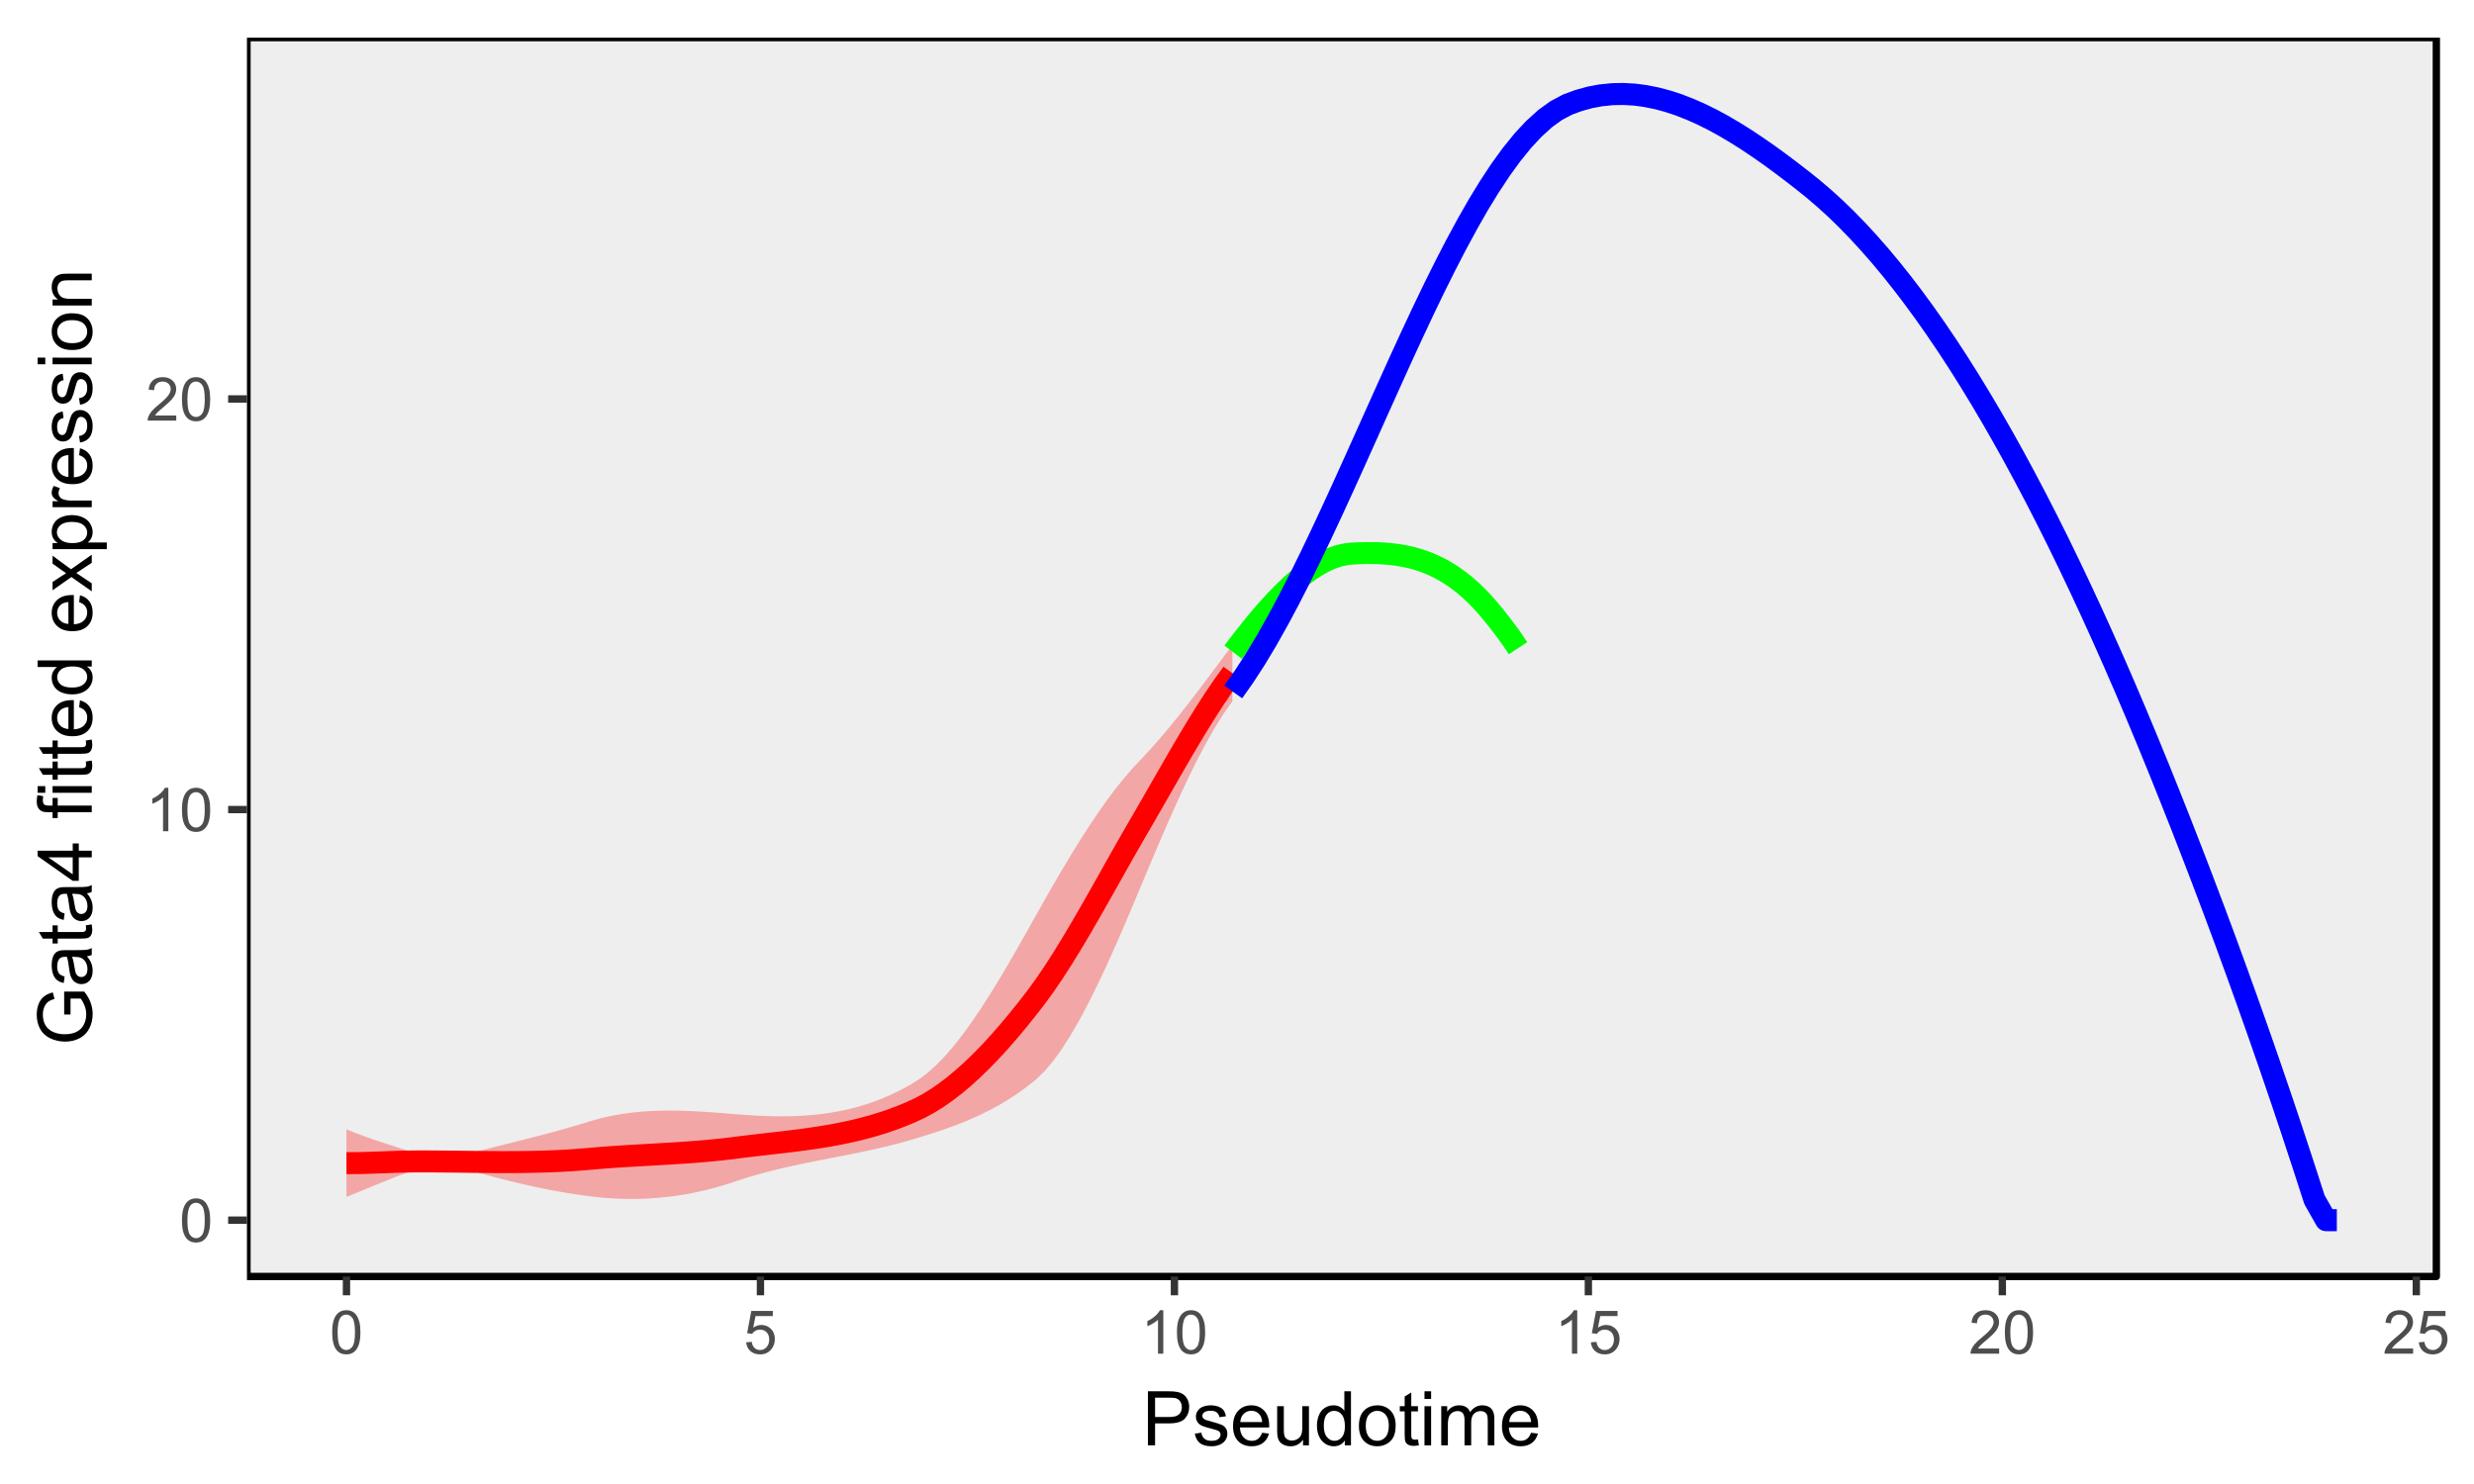 <?xml version="1.0" encoding="UTF-8"?>
<svg xmlns="http://www.w3.org/2000/svg" xmlns:xlink="http://www.w3.org/1999/xlink" width="360pt" height="216pt" viewBox="0 0 360 216" version="1.1">
<defs>
<g>
<symbol overflow="visible" id="glyph0-0">
<path style="stroke:none;" d="M 0.367 -3.105 C 0.363 -3.848 0.438 -4.445 0.594 -4.902 C 0.742 -5.355 0.973 -5.707 1.277 -5.953 C 1.578 -6.199 1.957 -6.32 2.418 -6.324 C 2.754 -6.32 3.051 -6.254 3.309 -6.121 C 3.562 -5.984 3.773 -5.789 3.938 -5.531 C 4.102 -5.273 4.23 -4.961 4.328 -4.594 C 4.422 -4.227 4.469 -3.73 4.473 -3.105 C 4.469 -2.367 4.395 -1.77 4.242 -1.316 C 4.09 -0.859 3.863 -0.508 3.562 -0.262 C 3.258 -0.016 2.875 0.105 2.418 0.109 C 1.809 0.105 1.332 -0.109 0.988 -0.547 C 0.57 -1.066 0.363 -1.922 0.367 -3.105 Z M 1.16 -3.105 C 1.16 -2.07 1.281 -1.379 1.523 -1.039 C 1.766 -0.695 2.062 -0.527 2.418 -0.527 C 2.773 -0.527 3.074 -0.699 3.316 -1.043 C 3.559 -1.387 3.68 -2.074 3.68 -3.105 C 3.68 -4.145 3.559 -4.832 3.316 -5.172 C 3.074 -5.512 2.77 -5.684 2.41 -5.684 C 2.051 -5.684 1.77 -5.531 1.559 -5.234 C 1.293 -4.844 1.16 -4.137 1.16 -3.105 Z M 1.16 -3.105 "/>
</symbol>
<symbol overflow="visible" id="glyph0-1">
<path style="stroke:none;" d="M 3.277 0 L 2.504 0 L 2.504 -4.93 C 2.316 -4.75 2.074 -4.574 1.773 -4.395 C 1.469 -4.215 1.195 -4.082 0.957 -3.996 L 0.957 -4.742 C 1.387 -4.941 1.766 -5.188 2.09 -5.48 C 2.414 -5.77 2.645 -6.051 2.781 -6.324 L 3.277 -6.324 Z M 3.277 0 "/>
</symbol>
<symbol overflow="visible" id="glyph0-2">
<path style="stroke:none;" d="M 4.43 -0.742 L 4.43 0 L 0.266 0 C 0.258 -0.188 0.289 -0.367 0.355 -0.539 C 0.461 -0.82 0.629 -1.098 0.863 -1.375 C 1.094 -1.648 1.434 -1.965 1.879 -2.328 C 2.562 -2.887 3.023 -3.332 3.266 -3.664 C 3.5 -3.988 3.621 -4.301 3.625 -4.594 C 3.621 -4.898 3.512 -5.156 3.297 -5.367 C 3.074 -5.578 2.789 -5.684 2.441 -5.684 C 2.066 -5.684 1.77 -5.57 1.547 -5.348 C 1.32 -5.125 1.207 -4.816 1.207 -4.422 L 0.414 -4.504 C 0.465 -5.094 0.668 -5.543 1.027 -5.855 C 1.379 -6.164 1.855 -6.32 2.457 -6.324 C 3.059 -6.32 3.539 -6.152 3.891 -5.82 C 4.242 -5.484 4.418 -5.07 4.422 -4.578 C 4.418 -4.32 4.367 -4.074 4.266 -3.832 C 4.164 -3.59 3.992 -3.332 3.754 -3.062 C 3.512 -2.793 3.113 -2.426 2.562 -1.957 C 2.094 -1.566 1.797 -1.301 1.664 -1.16 C 1.531 -1.02 1.422 -0.879 1.34 -0.742 Z M 4.43 -0.742 "/>
</symbol>
<symbol overflow="visible" id="glyph0-3">
<path style="stroke:none;" d="M 0.367 -1.648 L 1.176 -1.719 C 1.234 -1.32 1.375 -1.023 1.594 -0.824 C 1.812 -0.625 2.078 -0.527 2.391 -0.527 C 2.762 -0.527 3.074 -0.668 3.336 -0.949 C 3.59 -1.23 3.719 -1.602 3.723 -2.066 C 3.719 -2.504 3.594 -2.852 3.348 -3.109 C 3.098 -3.363 2.773 -3.492 2.375 -3.492 C 2.125 -3.492 1.902 -3.434 1.703 -3.32 C 1.5 -3.207 1.344 -3.062 1.23 -2.883 L 0.504 -2.977 L 1.113 -6.215 L 4.246 -6.215 L 4.246 -5.473 L 1.73 -5.473 L 1.391 -3.781 C 1.766 -4.039 2.164 -4.172 2.582 -4.176 C 3.129 -4.172 3.594 -3.98 3.973 -3.605 C 4.352 -3.223 4.539 -2.734 4.543 -2.137 C 4.539 -1.562 4.375 -1.07 4.043 -0.656 C 3.637 -0.148 3.086 0.105 2.391 0.109 C 1.816 0.105 1.348 -0.051 0.984 -0.371 C 0.621 -0.691 0.414 -1.117 0.367 -1.648 Z M 0.367 -1.648 "/>
</symbol>
<symbol overflow="visible" id="glyph1-0">
<path style="stroke:none;" d="M 0.848 0 L 0.848 -7.875 L 3.82 -7.875 C 4.34 -7.875 4.738 -7.848 5.016 -7.797 C 5.402 -7.73 5.727 -7.609 5.988 -7.43 C 6.25 -7.25 6.461 -6.996 6.621 -6.672 C 6.777 -6.344 6.855 -5.984 6.859 -5.598 C 6.855 -4.926 6.641 -4.359 6.219 -3.898 C 5.789 -3.43 5.02 -3.199 3.91 -3.203 L 1.891 -3.203 L 1.891 0 Z M 1.891 -4.129 L 3.926 -4.129 C 4.598 -4.125 5.074 -4.25 5.359 -4.504 C 5.641 -4.754 5.781 -5.105 5.785 -5.562 C 5.781 -5.891 5.699 -6.176 5.535 -6.41 C 5.367 -6.645 5.148 -6.797 4.875 -6.875 C 4.699 -6.918 4.375 -6.941 3.906 -6.945 L 1.891 -6.945 Z M 1.891 -4.129 "/>
</symbol>
<symbol overflow="visible" id="glyph1-1">
<path style="stroke:none;" d="M 0.34 -1.703 L 1.293 -1.852 C 1.344 -1.469 1.492 -1.172 1.742 -0.969 C 1.984 -0.762 2.328 -0.66 2.773 -0.664 C 3.211 -0.66 3.539 -0.75 3.758 -0.934 C 3.969 -1.113 4.078 -1.328 4.082 -1.574 C 4.078 -1.789 3.984 -1.961 3.797 -2.09 C 3.664 -2.172 3.332 -2.281 2.809 -2.418 C 2.098 -2.594 1.605 -2.75 1.332 -2.883 C 1.055 -3.012 0.848 -3.191 0.711 -3.422 C 0.566 -3.652 0.496 -3.906 0.5 -4.188 C 0.496 -4.441 0.555 -4.676 0.672 -4.895 C 0.785 -5.105 0.945 -5.289 1.148 -5.438 C 1.297 -5.547 1.5 -5.637 1.762 -5.715 C 2.02 -5.789 2.301 -5.828 2.602 -5.832 C 3.047 -5.828 3.438 -5.766 3.777 -5.637 C 4.113 -5.508 4.363 -5.332 4.527 -5.113 C 4.688 -4.891 4.797 -4.598 4.859 -4.234 L 3.914 -4.102 C 3.871 -4.395 3.746 -4.621 3.543 -4.789 C 3.336 -4.953 3.043 -5.039 2.668 -5.039 C 2.223 -5.039 1.906 -4.965 1.719 -4.816 C 1.523 -4.668 1.43 -4.496 1.434 -4.301 C 1.43 -4.176 1.469 -4.062 1.551 -3.965 C 1.629 -3.859 1.754 -3.773 1.922 -3.707 C 2.016 -3.668 2.301 -3.586 2.777 -3.461 C 3.461 -3.273 3.938 -3.121 4.207 -3.008 C 4.477 -2.891 4.688 -2.723 4.844 -2.504 C 4.996 -2.277 5.074 -2.004 5.074 -1.676 C 5.074 -1.352 4.98 -1.047 4.793 -0.766 C 4.605 -0.48 4.332 -0.262 3.98 -0.105 C 3.621 0.051 3.223 0.129 2.777 0.129 C 2.035 0.129 1.469 -0.023 1.082 -0.332 C 0.691 -0.641 0.445 -1.098 0.34 -1.703 Z M 0.34 -1.703 "/>
</symbol>
<symbol overflow="visible" id="glyph1-2">
<path style="stroke:none;" d="M 4.629 -1.836 L 5.629 -1.715 C 5.469 -1.125 5.176 -0.672 4.75 -0.352 C 4.324 -0.031 3.781 0.129 3.121 0.129 C 2.281 0.129 1.617 -0.125 1.133 -0.641 C 0.641 -1.152 0.398 -1.875 0.402 -2.805 C 0.398 -3.762 0.645 -4.504 1.145 -5.035 C 1.637 -5.562 2.277 -5.828 3.066 -5.832 C 3.824 -5.828 4.449 -5.57 4.934 -5.051 C 5.418 -4.531 5.66 -3.801 5.66 -2.863 C 5.66 -2.805 5.656 -2.719 5.656 -2.605 L 1.402 -2.605 C 1.434 -1.977 1.613 -1.496 1.934 -1.164 C 2.25 -0.828 2.645 -0.66 3.125 -0.664 C 3.477 -0.66 3.781 -0.754 4.031 -0.945 C 4.281 -1.129 4.48 -1.426 4.629 -1.836 Z M 1.457 -3.398 L 4.641 -3.398 C 4.598 -3.879 4.473 -4.238 4.273 -4.48 C 3.961 -4.852 3.562 -5.039 3.078 -5.039 C 2.629 -5.039 2.258 -4.891 1.957 -4.594 C 1.652 -4.297 1.484 -3.898 1.457 -3.398 Z M 1.457 -3.398 "/>
</symbol>
<symbol overflow="visible" id="glyph1-3">
<path style="stroke:none;" d="M 4.465 0 L 4.465 -0.836 C 4.02 -0.191 3.414 0.129 2.652 0.129 C 2.312 0.129 2 0.066 1.711 -0.062 C 1.418 -0.191 1.199 -0.355 1.059 -0.551 C 0.914 -0.746 0.816 -0.984 0.762 -1.266 C 0.723 -1.453 0.703 -1.754 0.703 -2.172 L 0.703 -5.703 L 1.672 -5.703 L 1.672 -2.539 C 1.668 -2.031 1.688 -1.691 1.73 -1.52 C 1.785 -1.262 1.914 -1.062 2.113 -0.922 C 2.309 -0.773 2.555 -0.703 2.848 -0.703 C 3.137 -0.703 3.406 -0.777 3.66 -0.926 C 3.914 -1.074 4.094 -1.273 4.199 -1.531 C 4.305 -1.785 4.359 -2.16 4.359 -2.648 L 4.359 -5.703 L 5.328 -5.703 L 5.328 0 Z M 4.465 0 "/>
</symbol>
<symbol overflow="visible" id="glyph1-4">
<path style="stroke:none;" d="M 4.426 0 L 4.426 -0.719 C 4.059 -0.152 3.527 0.129 2.832 0.129 C 2.371 0.129 1.953 0.004 1.574 -0.246 C 1.191 -0.496 0.895 -0.844 0.688 -1.297 C 0.477 -1.742 0.375 -2.262 0.375 -2.848 C 0.375 -3.414 0.469 -3.93 0.66 -4.395 C 0.848 -4.859 1.133 -5.215 1.516 -5.461 C 1.895 -5.707 2.32 -5.828 2.789 -5.832 C 3.133 -5.828 3.438 -5.758 3.707 -5.613 C 3.973 -5.469 4.191 -5.277 4.359 -5.047 L 4.359 -7.875 L 5.324 -7.875 L 5.324 0 Z M 1.371 -2.848 C 1.371 -2.113 1.523 -1.566 1.832 -1.207 C 2.137 -0.844 2.5 -0.66 2.922 -0.664 C 3.34 -0.66 3.699 -0.836 3.996 -1.184 C 4.293 -1.527 4.441 -2.055 4.441 -2.766 C 4.441 -3.547 4.289 -4.117 3.988 -4.484 C 3.688 -4.844 3.316 -5.027 2.879 -5.031 C 2.445 -5.027 2.086 -4.852 1.801 -4.504 C 1.512 -4.152 1.371 -3.602 1.371 -2.848 Z M 1.371 -2.848 "/>
</symbol>
<symbol overflow="visible" id="glyph1-5">
<path style="stroke:none;" d="M 0.367 -2.852 C 0.363 -3.906 0.656 -4.688 1.246 -5.199 C 1.734 -5.617 2.332 -5.828 3.039 -5.832 C 3.82 -5.828 4.461 -5.574 4.961 -5.062 C 5.457 -4.547 5.707 -3.836 5.711 -2.934 C 5.707 -2.195 5.598 -1.617 5.379 -1.199 C 5.156 -0.777 4.832 -0.449 4.414 -0.219 C 3.992 0.016 3.535 0.129 3.039 0.129 C 2.238 0.129 1.594 -0.125 1.105 -0.637 C 0.609 -1.148 0.363 -1.887 0.367 -2.852 Z M 1.359 -2.852 C 1.359 -2.121 1.516 -1.574 1.836 -1.211 C 2.152 -0.844 2.555 -0.66 3.039 -0.664 C 3.516 -0.66 3.914 -0.844 4.234 -1.211 C 4.551 -1.574 4.711 -2.133 4.715 -2.883 C 4.711 -3.586 4.551 -4.117 4.234 -4.484 C 3.91 -4.844 3.512 -5.027 3.039 -5.031 C 2.555 -5.027 2.152 -4.848 1.836 -4.488 C 1.516 -4.129 1.359 -3.582 1.359 -2.852 Z M 1.359 -2.852 "/>
</symbol>
<symbol overflow="visible" id="glyph1-6">
<path style="stroke:none;" d="M 2.836 -0.863 L 2.977 -0.012 C 2.703 0.043 2.457 0.07 2.246 0.074 C 1.891 0.07 1.621 0.02 1.43 -0.09 C 1.234 -0.199 1.098 -0.348 1.02 -0.527 C 0.941 -0.707 0.902 -1.086 0.902 -1.672 L 0.902 -4.953 L 0.195 -4.953 L 0.195 -5.703 L 0.902 -5.703 L 0.902 -7.117 L 1.863 -7.695 L 1.863 -5.703 L 2.836 -5.703 L 2.836 -4.953 L 1.863 -4.953 L 1.863 -1.617 C 1.863 -1.34 1.879 -1.16 1.914 -1.086 C 1.945 -1.004 2 -0.941 2.078 -0.898 C 2.152 -0.848 2.262 -0.824 2.41 -0.828 C 2.516 -0.824 2.66 -0.836 2.836 -0.863 Z M 2.836 -0.863 "/>
</symbol>
<symbol overflow="visible" id="glyph1-7">
<path style="stroke:none;" d="M 0.73 -6.762 L 0.73 -7.875 L 1.695 -7.875 L 1.695 -6.762 Z M 0.73 0 L 0.73 -5.703 L 1.695 -5.703 L 1.695 0 Z M 0.73 0 "/>
</symbol>
<symbol overflow="visible" id="glyph1-8">
<path style="stroke:none;" d="M 0.727 0 L 0.727 -5.703 L 1.59 -5.703 L 1.59 -4.902 C 1.766 -5.18 2.004 -5.406 2.305 -5.578 C 2.598 -5.746 2.938 -5.828 3.32 -5.832 C 3.738 -5.828 4.086 -5.742 4.359 -5.566 C 4.629 -5.391 4.816 -5.145 4.93 -4.836 C 5.379 -5.496 5.969 -5.828 6.691 -5.832 C 7.254 -5.828 7.688 -5.672 7.996 -5.363 C 8.297 -5.047 8.449 -4.566 8.453 -3.914 L 8.453 0 L 7.492 0 L 7.492 -3.594 C 7.488 -3.977 7.457 -4.254 7.398 -4.426 C 7.332 -4.594 7.219 -4.734 7.059 -4.84 C 6.891 -4.941 6.695 -4.992 6.477 -4.996 C 6.07 -4.992 5.738 -4.859 5.477 -4.594 C 5.211 -4.328 5.078 -3.898 5.082 -3.312 L 5.082 0 L 4.113 0 L 4.113 -3.707 C 4.113 -4.133 4.031 -4.453 3.875 -4.672 C 3.715 -4.883 3.461 -4.992 3.105 -4.996 C 2.832 -4.992 2.578 -4.922 2.348 -4.781 C 2.117 -4.637 1.949 -4.426 1.848 -4.152 C 1.738 -3.875 1.688 -3.477 1.691 -2.961 L 1.691 0 Z M 0.727 0 "/>
</symbol>
<symbol overflow="visible" id="glyph2-0">
<path style="stroke:none;" d="M -3.09 -4.531 L -4.012 -4.531 L -4.016 -7.867 L -1.094 -7.867 C -0.684 -7.355 -0.379 -6.828 -0.176 -6.285 C 0.027 -5.738 0.129 -5.18 0.133 -4.609 C 0.129 -3.832 -0.035 -3.129 -0.363 -2.5 C -0.691 -1.863 -1.168 -1.387 -1.797 -1.066 C -2.422 -0.746 -3.121 -0.586 -3.898 -0.586 C -4.66 -0.586 -5.375 -0.746 -6.043 -1.066 C -6.707 -1.387 -7.203 -1.848 -7.523 -2.449 C -7.844 -3.051 -8.004 -3.742 -8.008 -4.527 C -8.004 -5.094 -7.91 -5.609 -7.73 -6.07 C -7.543 -6.531 -7.285 -6.891 -6.957 -7.152 C -6.625 -7.414 -6.199 -7.613 -5.672 -7.75 L -5.414 -6.812 C -5.812 -6.691 -6.125 -6.543 -6.359 -6.367 C -6.586 -6.191 -6.77 -5.941 -6.91 -5.617 C -7.043 -5.289 -7.113 -4.926 -7.117 -4.531 C -7.113 -4.055 -7.039 -3.645 -6.898 -3.297 C -6.75 -2.949 -6.559 -2.668 -6.324 -2.457 C -6.086 -2.238 -5.828 -2.074 -5.547 -1.961 C -5.059 -1.758 -4.531 -1.656 -3.965 -1.66 C -3.258 -1.656 -2.668 -1.777 -2.199 -2.02 C -1.723 -2.258 -1.375 -2.609 -1.148 -3.074 C -0.918 -3.535 -0.801 -4.027 -0.805 -4.551 C -0.801 -5 -0.891 -5.441 -1.066 -5.871 C -1.238 -6.301 -1.422 -6.625 -1.621 -6.848 L -3.09 -6.848 Z M -3.09 -4.531 "/>
</symbol>
<symbol overflow="visible" id="glyph2-1">
<path style="stroke:none;" d="M -0.703 -4.445 C -0.398 -4.086 -0.184 -3.742 -0.059 -3.414 C 0.066 -3.082 0.129 -2.727 0.129 -2.348 C 0.129 -1.719 -0.023 -1.238 -0.328 -0.902 C -0.633 -0.566 -1.023 -0.398 -1.504 -0.398 C -1.781 -0.398 -2.035 -0.461 -2.27 -0.586 C -2.496 -0.711 -2.684 -0.875 -2.824 -1.086 C -2.965 -1.289 -3.07 -1.523 -3.141 -1.785 C -3.191 -1.969 -3.238 -2.254 -3.289 -2.641 C -3.375 -3.418 -3.488 -3.992 -3.621 -4.367 C -3.754 -4.367 -3.836 -4.371 -3.871 -4.371 C -4.266 -4.371 -4.543 -4.277 -4.703 -4.098 C -4.918 -3.848 -5.027 -3.48 -5.031 -2.996 C -5.027 -2.539 -4.949 -2.203 -4.793 -1.988 C -4.633 -1.77 -4.352 -1.609 -3.949 -1.508 L -4.078 -0.562 C -4.48 -0.648 -4.805 -0.789 -5.055 -0.988 C -5.301 -1.184 -5.492 -1.469 -5.629 -1.844 C -5.762 -2.215 -5.828 -2.645 -5.832 -3.137 C -5.828 -3.621 -5.773 -4.02 -5.66 -4.324 C -5.543 -4.629 -5.398 -4.852 -5.227 -4.996 C -5.055 -5.137 -4.836 -5.238 -4.57 -5.297 C -4.406 -5.328 -4.109 -5.344 -3.68 -5.344 L -2.391 -5.344 C -1.492 -5.344 -0.922 -5.363 -0.684 -5.406 C -0.445 -5.445 -0.219 -5.527 0 -5.648 L 0 -4.641 C -0.199 -4.539 -0.434 -4.473 -0.703 -4.445 Z M -2.863 -4.367 C -2.719 -4.012 -2.598 -3.488 -2.496 -2.789 C -2.438 -2.391 -2.371 -2.109 -2.301 -1.945 C -2.227 -1.781 -2.121 -1.652 -1.988 -1.562 C -1.848 -1.473 -1.695 -1.43 -1.531 -1.43 C -1.27 -1.43 -1.055 -1.527 -0.887 -1.723 C -0.711 -1.918 -0.625 -2.203 -0.629 -2.578 C -0.625 -2.949 -0.707 -3.277 -0.871 -3.57 C -1.031 -3.859 -1.254 -4.074 -1.543 -4.211 C -1.754 -4.312 -2.078 -4.363 -2.508 -4.367 Z M -2.863 -4.367 "/>
</symbol>
<symbol overflow="visible" id="glyph2-2">
<path style="stroke:none;" d="M -0.863 -2.836 L -0.012 -2.977 C 0.043 -2.703 0.07 -2.457 0.074 -2.246 C 0.07 -1.891 0.02 -1.621 -0.09 -1.43 C -0.199 -1.234 -0.348 -1.098 -0.527 -1.02 C -0.707 -0.941 -1.086 -0.902 -1.672 -0.902 L -4.953 -0.902 L -4.953 -0.195 L -5.703 -0.195 L -5.703 -0.902 L -7.117 -0.902 L -7.695 -1.863 L -5.703 -1.863 L -5.703 -2.836 L -4.953 -2.836 L -4.953 -1.863 L -1.617 -1.863 C -1.34 -1.863 -1.16 -1.879 -1.082 -1.914 C -1 -1.945 -0.938 -2 -0.895 -2.078 C -0.848 -2.152 -0.824 -2.262 -0.828 -2.41 C -0.824 -2.516 -0.836 -2.66 -0.863 -2.836 Z M -0.863 -2.836 "/>
</symbol>
<symbol overflow="visible" id="glyph2-3">
<path style="stroke:none;" d="M 0 -3.555 L -1.887 -3.555 L -1.887 -0.141 L -2.773 -0.141 L -7.875 -3.734 L -7.875 -4.523 L -2.77 -4.523 L -2.77 -5.586 L -1.887 -5.586 L -1.887 -4.523 L 0 -4.523 Z M -2.773 -3.555 L -6.32 -3.555 L -2.773 -1.09 Z M -2.773 -3.555 "/>
</symbol>
<symbol overflow="visible" id="glyph2-4">
<path style="stroke:none;" d=""/>
</symbol>
<symbol overflow="visible" id="glyph2-5">
<path style="stroke:none;" d="M 0 -0.957 L -4.953 -0.957 L -4.953 -0.102 L -5.703 -0.102 L -5.703 -0.957 L -6.312 -0.957 C -6.691 -0.953 -6.977 -0.988 -7.164 -1.059 C -7.41 -1.148 -7.613 -1.312 -7.773 -1.551 C -7.926 -1.781 -8.004 -2.109 -8.008 -2.535 C -8.004 -2.805 -7.973 -3.105 -7.91 -3.438 L -7.07 -3.293 C -7.102 -3.09 -7.117 -2.898 -7.121 -2.723 C -7.117 -2.426 -7.055 -2.219 -6.934 -2.098 C -6.805 -1.977 -6.57 -1.914 -6.23 -1.918 L -5.703 -1.918 L -5.703 -3.031 L -4.953 -3.031 L -4.953 -1.918 L 0 -1.918 Z M 0 -0.957 "/>
</symbol>
<symbol overflow="visible" id="glyph2-6">
<path style="stroke:none;" d="M -6.762 -0.73 L -7.875 -0.73 L -7.875 -1.699 L -6.762 -1.699 Z M 0 -0.73 L -5.703 -0.73 L -5.703 -1.699 L 0 -1.695 Z M 0 -0.73 "/>
</symbol>
<symbol overflow="visible" id="glyph2-7">
<path style="stroke:none;" d="M -1.836 -4.629 L -1.715 -5.629 C -1.125 -5.469 -0.672 -5.176 -0.352 -4.75 C -0.031 -4.324 0.129 -3.781 0.129 -3.121 C 0.129 -2.281 -0.125 -1.617 -0.641 -1.133 C -1.152 -0.641 -1.875 -0.398 -2.805 -0.402 C -3.762 -0.398 -4.504 -0.645 -5.035 -1.145 C -5.562 -1.637 -5.828 -2.277 -5.832 -3.066 C -5.828 -3.824 -5.57 -4.449 -5.051 -4.934 C -4.531 -5.418 -3.801 -5.66 -2.863 -5.66 C -2.805 -5.66 -2.719 -5.656 -2.605 -5.656 L -2.605 -1.402 C -1.977 -1.434 -1.496 -1.613 -1.164 -1.934 C -0.828 -2.25 -0.66 -2.645 -0.664 -3.125 C -0.66 -3.477 -0.754 -3.781 -0.941 -4.031 C -1.125 -4.281 -1.422 -4.48 -1.836 -4.629 Z M -3.398 -1.457 L -3.398 -4.641 C -3.879 -4.598 -4.238 -4.473 -4.48 -4.273 C -4.852 -3.961 -5.039 -3.562 -5.039 -3.078 C -5.039 -2.629 -4.891 -2.258 -4.594 -1.957 C -4.297 -1.652 -3.898 -1.484 -3.398 -1.457 Z M -3.398 -1.457 "/>
</symbol>
<symbol overflow="visible" id="glyph2-8">
<path style="stroke:none;" d="M 0 -4.426 L -0.719 -4.426 C -0.152 -4.059 0.129 -3.527 0.129 -2.832 C 0.129 -2.371 0.004 -1.953 -0.246 -1.574 C -0.496 -1.191 -0.844 -0.895 -1.297 -0.688 C -1.742 -0.477 -2.262 -0.375 -2.848 -0.375 C -3.414 -0.375 -3.93 -0.469 -4.395 -0.66 C -4.859 -0.848 -5.215 -1.133 -5.461 -1.516 C -5.707 -1.895 -5.828 -2.32 -5.832 -2.789 C -5.828 -3.133 -5.758 -3.438 -5.613 -3.707 C -5.469 -3.973 -5.277 -4.191 -5.047 -4.359 L -7.875 -4.363 L -7.875 -5.324 L 0 -5.324 Z M -2.848 -1.371 C -2.113 -1.371 -1.566 -1.523 -1.207 -1.832 C -0.844 -2.137 -0.66 -2.5 -0.664 -2.922 C -0.66 -3.34 -0.836 -3.699 -1.184 -3.996 C -1.527 -4.293 -2.055 -4.441 -2.766 -4.441 C -3.547 -4.441 -4.117 -4.289 -4.484 -3.988 C -4.844 -3.688 -5.027 -3.316 -5.031 -2.879 C -5.027 -2.445 -4.852 -2.086 -4.504 -1.801 C -4.152 -1.512 -3.602 -1.371 -2.848 -1.371 Z M -2.848 -1.371 "/>
</symbol>
<symbol overflow="visible" id="glyph2-9">
<path style="stroke:none;" d="M 0 -0.082 L -2.965 -2.164 L -5.703 -0.238 L -5.703 -1.445 L -4.367 -2.32 C -4.109 -2.484 -3.898 -2.617 -3.727 -2.719 C -3.961 -2.875 -4.168 -3.02 -4.355 -3.152 L -5.703 -4.113 L -5.703 -5.27 L -3.02 -3.297 L 0 -5.418 L 0 -4.234 L -1.773 -3.062 L -2.25 -2.75 L 0 -1.25 Z M 0 -0.082 "/>
</symbol>
<symbol overflow="visible" id="glyph2-10">
<path style="stroke:none;" d="M 2.188 -0.727 L -5.703 -0.727 L -5.703 -1.605 L -4.961 -1.605 C -5.25 -1.812 -5.469 -2.047 -5.613 -2.309 C -5.758 -2.57 -5.828 -2.887 -5.832 -3.262 C -5.828 -3.746 -5.703 -4.176 -5.457 -4.551 C -5.203 -4.922 -4.852 -5.203 -4.395 -5.391 C -3.938 -5.578 -3.438 -5.672 -2.895 -5.676 C -2.309 -5.672 -1.781 -5.566 -1.316 -5.359 C -0.848 -5.148 -0.488 -4.844 -0.242 -4.449 C 0.008 -4.047 0.129 -3.629 0.129 -3.191 C 0.129 -2.867 0.062 -2.578 -0.074 -2.32 C -0.207 -2.062 -0.379 -1.852 -0.59 -1.691 L 2.188 -1.691 Z M -2.82 -1.602 C -2.082 -1.598 -1.539 -1.746 -1.191 -2.047 C -0.836 -2.34 -0.66 -2.699 -0.664 -3.125 C -0.66 -3.551 -0.844 -3.918 -1.211 -4.227 C -1.574 -4.531 -2.137 -4.688 -2.898 -4.688 C -3.625 -4.688 -4.168 -4.535 -4.531 -4.238 C -4.891 -3.938 -5.074 -3.582 -5.074 -3.168 C -5.074 -2.754 -4.879 -2.391 -4.496 -2.074 C -4.109 -1.758 -3.551 -1.598 -2.82 -1.602 Z M -2.82 -1.602 "/>
</symbol>
<symbol overflow="visible" id="glyph2-11">
<path style="stroke:none;" d="M 0 -0.715 L -5.703 -0.715 L -5.703 -1.586 L -4.84 -1.586 C -5.242 -1.805 -5.508 -2.008 -5.637 -2.199 C -5.766 -2.383 -5.828 -2.59 -5.832 -2.82 C -5.828 -3.141 -5.727 -3.473 -5.523 -3.812 L -4.625 -3.48 C -4.762 -3.242 -4.832 -3.004 -4.836 -2.773 C -4.832 -2.555 -4.77 -2.363 -4.645 -2.199 C -4.516 -2.027 -4.34 -1.91 -4.113 -1.844 C -3.77 -1.73 -3.391 -1.676 -2.984 -1.68 L 0 -1.68 Z M 0 -0.715 "/>
</symbol>
<symbol overflow="visible" id="glyph2-12">
<path style="stroke:none;" d="M -1.703 -0.34 L -1.852 -1.293 C -1.469 -1.344 -1.172 -1.492 -0.969 -1.742 C -0.762 -1.984 -0.66 -2.328 -0.664 -2.773 C -0.66 -3.211 -0.75 -3.539 -0.934 -3.758 C -1.113 -3.969 -1.328 -4.078 -1.574 -4.082 C -1.789 -4.078 -1.961 -3.984 -2.09 -3.797 C -2.172 -3.664 -2.281 -3.332 -2.418 -2.809 C -2.594 -2.098 -2.75 -1.609 -2.883 -1.336 C -3.012 -1.062 -3.191 -0.852 -3.422 -0.711 C -3.652 -0.566 -3.906 -0.496 -4.188 -0.5 C -4.441 -0.496 -4.676 -0.555 -4.895 -0.672 C -5.105 -0.785 -5.289 -0.945 -5.438 -1.148 C -5.547 -1.297 -5.637 -1.5 -5.715 -1.762 C -5.789 -2.02 -5.828 -2.301 -5.832 -2.602 C -5.828 -3.047 -5.766 -3.438 -5.637 -3.777 C -5.508 -4.113 -5.332 -4.363 -5.113 -4.527 C -4.891 -4.688 -4.598 -4.797 -4.234 -4.859 L -4.102 -3.914 C -4.395 -3.871 -4.621 -3.746 -4.789 -3.543 C -4.953 -3.336 -5.039 -3.043 -5.039 -2.668 C -5.039 -2.223 -4.965 -1.906 -4.816 -1.719 C -4.668 -1.523 -4.496 -1.43 -4.301 -1.434 C -4.176 -1.43 -4.062 -1.469 -3.965 -1.551 C -3.859 -1.629 -3.773 -1.754 -3.707 -1.922 C -3.668 -2.016 -3.586 -2.301 -3.461 -2.777 C -3.273 -3.461 -3.121 -3.938 -3.008 -4.207 C -2.891 -4.477 -2.723 -4.688 -2.5 -4.844 C -2.277 -4.996 -2.004 -5.074 -1.676 -5.074 C -1.352 -5.074 -1.047 -4.98 -0.766 -4.793 C -0.48 -4.605 -0.262 -4.332 -0.105 -3.98 C 0.051 -3.621 0.129 -3.223 0.129 -2.777 C 0.129 -2.035 -0.023 -1.469 -0.332 -1.082 C -0.641 -0.691 -1.098 -0.445 -1.703 -0.34 Z M -1.703 -0.34 "/>
</symbol>
<symbol overflow="visible" id="glyph2-13">
<path style="stroke:none;" d="M -2.852 -0.367 C -3.906 -0.363 -4.688 -0.656 -5.199 -1.246 C -5.617 -1.734 -5.828 -2.332 -5.832 -3.039 C -5.828 -3.82 -5.574 -4.461 -5.062 -4.961 C -4.547 -5.457 -3.836 -5.707 -2.934 -5.711 C -2.195 -5.707 -1.617 -5.598 -1.199 -5.379 C -0.777 -5.156 -0.449 -4.832 -0.219 -4.414 C 0.016 -3.992 0.129 -3.535 0.129 -3.039 C 0.129 -2.238 -0.125 -1.594 -0.637 -1.105 C -1.148 -0.609 -1.887 -0.363 -2.852 -0.367 Z M -2.852 -1.359 C -2.121 -1.359 -1.574 -1.516 -1.211 -1.836 C -0.844 -2.152 -0.66 -2.555 -0.664 -3.039 C -0.66 -3.516 -0.844 -3.914 -1.211 -4.234 C -1.574 -4.551 -2.133 -4.711 -2.883 -4.715 C -3.586 -4.711 -4.117 -4.551 -4.484 -4.234 C -4.844 -3.91 -5.027 -3.512 -5.031 -3.039 C -5.027 -2.555 -4.848 -2.152 -4.488 -1.836 C -4.129 -1.516 -3.582 -1.359 -2.852 -1.359 Z M -2.852 -1.359 "/>
</symbol>
<symbol overflow="visible" id="glyph2-14">
<path style="stroke:none;" d="M 0 -0.727 L -5.703 -0.727 L -5.703 -1.594 L -4.895 -1.594 C -5.516 -2.012 -5.828 -2.617 -5.832 -3.41 C -5.828 -3.754 -5.766 -4.066 -5.645 -4.355 C -5.52 -4.641 -5.359 -4.859 -5.16 -5.004 C -4.957 -5.145 -4.719 -5.242 -4.445 -5.305 C -4.266 -5.336 -3.953 -5.355 -3.508 -5.359 L 0 -5.359 L 0 -4.395 L -3.469 -4.395 C -3.863 -4.395 -4.156 -4.355 -4.352 -4.281 C -4.543 -4.203 -4.699 -4.07 -4.82 -3.879 C -4.934 -3.688 -4.992 -3.461 -4.996 -3.207 C -4.992 -2.793 -4.859 -2.438 -4.602 -2.141 C -4.336 -1.836 -3.844 -1.688 -3.117 -1.691 L 0 -1.691 Z M 0 -0.727 "/>
</symbol>
</g>
<clipPath id="clip1">
  <path d="M 35.938 5.48 L 355.52 5.48 L 355.52 186.797 L 35.938 186.797 Z M 35.938 5.48 "/>
</clipPath>
</defs>
<g id="surface31">
<g clip-path="url(#clip1)" clip-rule="nonzero">
<path style="fill-rule:nonzero;fill:rgb(93.333%,93.333%,93.333%);fill-opacity:1;stroke-width:1.067;stroke-linecap:round;stroke-linejoin:round;stroke:rgb(0%,0%,0%);stroke-opacity:1;stroke-miterlimit:10;" d="M 35.938 185.797 L 354.52 185.797 L 354.52 5.48 L 35.938 5.48 Z M 35.938 185.797 "/>
<path style=" stroke:none;fill-rule:nonzero;fill:rgb(100%,0%,0%);fill-opacity:0.302;" d="M 50.418 164.383 L 51.742 164.914 L 53.07 165.406 L 54.273 165.832 L 55.598 166.277 L 56.926 166.707 L 59.574 167.559 L 60.781 167.953 L 62.105 168.391 L 63.43 168.816 L 64.754 168.895 L 66.082 168.512 L 67.285 168.176 L 68.609 167.82 L 69.934 167.469 L 71.262 167.129 L 72.586 166.793 L 73.789 166.488 L 75.117 166.156 L 76.441 165.82 L 77.766 165.48 L 79.09 165.137 L 80.418 164.785 L 81.621 164.453 L 82.945 164.078 L 84.273 163.691 L 85.598 163.285 L 86.922 162.898 L 88.129 162.598 L 89.453 162.324 L 90.777 162.102 L 92.102 161.926 L 93.43 161.801 L 94.633 161.719 L 95.957 161.668 L 97.281 161.648 L 98.609 161.66 L 99.934 161.695 L 101.137 161.75 L 102.465 161.824 L 103.789 161.914 L 105.113 162.012 L 106.438 162.121 L 107.645 162.219 L 108.969 162.312 L 110.293 162.391 L 111.621 162.445 L 112.945 162.477 L 114.148 162.48 L 115.477 162.457 L 116.801 162.395 L 118.125 162.297 L 119.449 162.16 L 120.656 161.992 L 121.98 161.766 L 123.305 161.488 L 124.633 161.152 L 125.957 160.762 L 127.16 160.352 L 128.484 159.84 L 129.812 159.258 L 131.137 158.609 L 132.461 157.883 L 133.785 157.062 L 134.992 156.148 L 136.316 154.953 L 137.641 153.566 L 138.969 152.008 L 140.293 150.297 L 141.496 148.617 L 142.824 146.656 L 144.148 144.582 L 145.473 142.422 L 146.797 140.184 L 148.004 138.098 L 149.328 135.758 L 150.652 133.395 L 151.98 131.039 L 153.305 128.723 L 154.508 126.66 L 155.832 124.449 L 157.16 122.305 L 158.484 120.238 L 159.809 118.266 L 161.016 116.559 L 162.34 114.789 L 163.664 113.141 L 164.988 111.621 L 166.316 110.227 L 167.52 108.926 L 168.844 107.422 L 170.172 105.844 L 171.496 104.211 L 172.82 102.527 L 174.027 100.965 L 175.352 99.215 L 176.676 97.445 L 178 95.668 L 179.328 93.891 L 179.328 102.07 L 178 103.953 L 176.676 106.082 L 175.352 108.43 L 174.027 110.973 L 172.82 113.43 L 171.496 116.27 L 170.172 119.23 L 168.844 122.281 L 167.52 125.398 L 166.316 128.27 L 164.988 131.438 L 163.664 134.559 L 162.34 137.605 L 161.016 140.551 L 159.809 143.117 L 158.484 145.801 L 157.16 148.309 L 155.832 150.613 L 154.508 152.691 L 153.305 154.363 L 151.98 155.941 L 150.652 157.215 L 149.328 158.254 L 148.004 159.203 L 146.797 159.996 L 145.473 160.793 L 144.148 161.516 L 142.824 162.18 L 141.496 162.785 L 140.293 163.293 L 138.969 163.812 L 137.641 164.293 L 136.316 164.742 L 134.992 165.172 L 133.785 165.547 L 132.461 165.945 L 131.137 166.32 L 129.812 166.664 L 128.484 166.988 L 127.16 167.289 L 125.957 167.551 L 124.633 167.828 L 123.305 168.094 L 121.98 168.355 L 120.656 168.613 L 119.449 168.848 L 118.125 169.113 L 116.801 169.383 L 115.477 169.664 L 114.148 169.961 L 112.945 170.246 L 111.621 170.582 L 110.293 170.938 L 108.969 171.328 L 107.645 171.746 L 106.438 172.148 L 105.113 172.566 L 103.789 172.941 L 102.465 173.277 L 101.137 173.57 L 99.934 173.801 L 98.609 174.016 L 97.281 174.191 L 95.957 174.328 L 94.633 174.426 L 93.43 174.484 L 92.102 174.508 L 90.777 174.496 L 89.453 174.445 L 88.129 174.359 L 86.922 174.25 L 85.598 174.094 L 84.273 173.91 L 82.945 173.707 L 81.621 173.484 L 80.418 173.266 L 79.09 173.008 L 77.766 172.73 L 76.441 172.438 L 75.117 172.129 L 73.789 171.805 L 72.586 171.496 L 71.262 171.145 L 69.934 170.777 L 68.609 170.402 L 67.285 170.012 L 66.082 169.648 L 64.754 169.238 L 63.43 169.289 L 62.105 169.703 L 60.781 170.141 L 59.574 170.555 L 58.25 171.043 L 56.926 171.555 L 55.598 172.09 L 54.273 172.633 L 53.07 173.129 L 51.742 173.676 L 50.418 174.211 Z M 50.418 164.383 "/>
<path style=" stroke:none;fill-rule:nonzero;fill:rgb(0%,100%,0%);fill-opacity:0.302;" d="M 179.445 94.926 L 179.809 94.445 L 180.289 93.812 L 180.652 93.34 L 181.133 92.719 L 181.496 92.262 L 181.977 91.656 L 182.34 91.207 L 182.82 90.617 L 183.18 90.184 L 183.664 89.613 L 184.023 89.195 L 184.508 88.648 L 184.867 88.246 L 185.352 87.719 L 185.711 87.332 L 186.195 86.832 L 186.676 86.344 L 187.035 85.988 L 187.52 85.531 L 187.879 85.195 L 188.363 84.766 L 188.723 84.453 L 189.207 84.055 L 189.566 83.766 L 190.047 83.398 L 190.41 83.137 L 190.891 82.805 L 191.254 82.57 L 191.734 82.273 L 192.098 82.062 L 192.578 81.805 L 192.941 81.625 L 193.422 81.406 L 193.785 81.258 L 194.266 81.082 L 194.625 80.965 L 195.109 80.832 L 195.469 80.75 L 195.953 80.66 L 196.312 80.613 L 196.797 80.57 L 197.156 80.555 L 197.637 80.535 L 198 80.52 L 198.48 80.508 L 198.965 80.5 L 199.324 80.5 L 199.809 80.504 L 200.168 80.512 L 200.648 80.523 L 201.012 80.543 L 201.492 80.57 L 201.855 80.598 L 202.336 80.645 L 202.699 80.684 L 203.18 80.746 L 203.543 80.797 L 204.023 80.879 L 204.387 80.945 L 204.867 81.047 L 205.227 81.129 L 205.711 81.254 L 206.07 81.355 L 206.555 81.5 L 206.914 81.621 L 207.398 81.793 L 207.758 81.93 L 208.242 82.129 L 208.602 82.289 L 209.082 82.52 L 209.445 82.699 L 209.926 82.957 L 210.289 83.164 L 210.77 83.453 L 211.254 83.762 L 211.613 84.008 L 212.094 84.352 L 212.457 84.621 L 212.938 85 L 213.301 85.301 L 213.781 85.719 L 214.145 86.047 L 214.625 86.504 L 214.988 86.863 L 215.469 87.363 L 215.832 87.75 L 216.312 88.293 L 216.672 88.711 L 217.156 89.289 L 217.516 89.734 L 218 90.34 L 218.359 90.805 L 218.844 91.438 L 219.203 91.918 L 219.684 92.566 L 220.047 93.078 L 220.527 93.793 L 220.891 94.352 L 220.527 93.793 L 220.047 93.078 L 219.684 92.566 L 219.203 91.918 L 218.844 91.438 L 218.359 90.805 L 218 90.34 L 217.516 89.734 L 217.156 89.289 L 216.672 88.711 L 216.312 88.293 L 215.832 87.75 L 215.469 87.363 L 214.988 86.863 L 214.625 86.504 L 214.145 86.047 L 213.781 85.719 L 213.301 85.301 L 212.938 85 L 212.457 84.621 L 212.094 84.352 L 211.613 84.008 L 211.254 83.762 L 210.77 83.453 L 210.289 83.164 L 209.926 82.957 L 209.445 82.699 L 209.082 82.52 L 208.602 82.289 L 208.242 82.129 L 207.758 81.93 L 207.398 81.793 L 206.914 81.621 L 206.555 81.5 L 206.07 81.355 L 205.711 81.254 L 205.227 81.129 L 204.867 81.047 L 204.387 80.945 L 204.023 80.879 L 203.543 80.797 L 203.18 80.746 L 202.699 80.684 L 202.336 80.645 L 201.855 80.598 L 201.492 80.57 L 201.012 80.543 L 200.648 80.523 L 200.168 80.512 L 199.809 80.504 L 199.324 80.5 L 198.965 80.5 L 198.48 80.508 L 198 80.52 L 197.637 80.535 L 197.156 80.555 L 196.797 80.57 L 196.312 80.613 L 195.953 80.66 L 195.469 80.75 L 195.109 80.832 L 194.625 80.965 L 194.266 81.082 L 193.785 81.258 L 193.422 81.406 L 192.941 81.625 L 192.578 81.805 L 192.098 82.062 L 191.734 82.273 L 191.254 82.57 L 190.891 82.805 L 190.41 83.137 L 190.047 83.398 L 189.566 83.766 L 189.207 84.055 L 188.723 84.453 L 188.363 84.766 L 187.879 85.195 L 187.52 85.531 L 187.035 85.988 L 186.676 86.344 L 186.195 86.832 L 185.711 87.332 L 185.352 87.719 L 184.867 88.246 L 184.508 88.648 L 184.023 89.195 L 183.664 89.613 L 183.18 90.184 L 182.82 90.617 L 182.34 91.207 L 181.977 91.656 L 181.496 92.262 L 181.133 92.719 L 180.652 93.34 L 180.289 93.812 L 179.809 94.445 Z M 179.445 94.926 "/>
<path style=" stroke:none;fill-rule:nonzero;fill:rgb(0%,0%,100%);fill-opacity:0.302;" d="M 179.445 100.711 L 181.012 98.5 L 182.699 95.895 L 184.266 93.289 L 185.953 90.297 L 187.52 87.363 L 189.207 84.062 L 190.77 80.879 L 192.336 77.602 L 194.023 73.984 L 195.59 70.566 L 197.277 66.836 L 198.844 63.348 L 200.531 59.582 L 202.098 56.098 L 203.781 52.375 L 205.348 48.969 L 207.035 45.367 L 208.602 42.109 L 210.289 38.715 L 211.855 35.68 L 213.543 32.562 L 215.105 29.824 L 216.672 27.258 L 218.359 24.699 L 219.926 22.535 L 221.613 20.453 L 223.18 18.77 L 224.867 17.242 L 226.434 16.109 L 228.117 15.215 L 229.684 14.637 L 231.371 14.172 L 232.938 13.879 L 234.625 13.707 L 236.191 13.676 L 237.879 13.773 L 239.441 13.98 L 241.129 14.32 L 242.695 14.742 L 244.262 15.258 L 245.949 15.914 L 247.516 16.609 L 249.203 17.445 L 250.77 18.297 L 252.453 19.289 L 254.02 20.27 L 255.707 21.395 L 257.273 22.484 L 258.961 23.711 L 260.527 24.891 L 262.215 26.195 L 263.777 27.445 L 265.465 28.887 L 267.031 30.312 L 268.598 31.828 L 270.285 33.559 L 271.852 35.258 L 273.539 37.18 L 275.105 39.059 L 276.789 41.172 L 278.355 43.223 L 280.043 45.527 L 281.609 47.754 L 283.297 50.242 L 284.863 52.637 L 286.547 55.312 L 288.113 57.875 L 289.801 60.73 L 291.367 63.461 L 292.934 66.273 L 294.621 69.391 L 296.188 72.363 L 297.875 75.656 L 299.441 78.789 L 301.125 82.254 L 302.691 85.547 L 304.379 89.18 L 305.945 92.629 L 307.633 96.426 L 309.199 100.031 L 310.883 103.992 L 312.449 107.75 L 314.137 111.871 L 315.703 115.773 L 317.391 120.035 L 318.957 124.055 L 320.523 128.133 L 322.211 132.598 L 323.777 136.809 L 325.461 141.422 L 327.027 145.777 L 328.715 150.547 L 330.281 155.055 L 331.969 159.992 L 333.535 164.66 L 335.219 169.777 L 336.785 174.617 L 338.473 177.598 L 340.039 177.598 L 338.473 177.598 L 336.785 174.617 L 335.219 169.777 L 333.535 164.66 L 331.969 159.992 L 330.281 155.055 L 328.715 150.547 L 327.027 145.777 L 325.461 141.422 L 323.777 136.809 L 322.211 132.598 L 320.523 128.133 L 318.957 124.055 L 317.391 120.035 L 315.703 115.773 L 314.137 111.871 L 312.449 107.75 L 310.883 103.992 L 309.199 100.031 L 307.633 96.426 L 305.945 92.629 L 304.379 89.18 L 302.691 85.547 L 301.125 82.254 L 299.441 78.789 L 297.875 75.656 L 296.188 72.363 L 294.621 69.391 L 292.934 66.273 L 291.367 63.461 L 289.801 60.73 L 288.113 57.875 L 286.547 55.312 L 284.863 52.637 L 283.297 50.242 L 281.609 47.754 L 280.043 45.527 L 278.355 43.223 L 276.789 41.172 L 275.105 39.059 L 273.539 37.18 L 271.852 35.258 L 270.285 33.559 L 268.598 31.828 L 267.031 30.312 L 265.465 28.887 L 263.777 27.445 L 262.215 26.195 L 260.527 24.891 L 258.961 23.711 L 257.273 22.484 L 255.707 21.395 L 254.02 20.27 L 252.453 19.289 L 250.77 18.297 L 249.203 17.445 L 247.516 16.609 L 245.949 15.914 L 244.262 15.258 L 242.695 14.742 L 241.129 14.32 L 239.441 13.98 L 237.879 13.773 L 236.191 13.676 L 234.625 13.707 L 232.938 13.879 L 231.371 14.172 L 229.684 14.637 L 228.117 15.215 L 226.434 16.109 L 224.867 17.242 L 223.18 18.77 L 221.613 20.453 L 219.926 22.535 L 218.359 24.699 L 216.672 27.258 L 215.105 29.824 L 213.543 32.562 L 211.855 35.68 L 210.289 38.715 L 208.602 42.109 L 207.035 45.367 L 205.348 48.969 L 203.781 52.375 L 202.098 56.098 L 200.531 59.582 L 198.844 63.348 L 197.277 66.836 L 195.59 70.566 L 194.023 73.984 L 192.336 77.602 L 190.77 80.879 L 189.207 84.062 L 187.52 87.363 L 185.953 90.297 L 184.266 93.289 L 182.699 95.895 L 181.012 98.5 Z M 179.445 100.711 "/>
<path style="fill:none;stroke-width:3.201;stroke-linecap:butt;stroke-linejoin:round;stroke:rgb(100%,0%,0%);stroke-opacity:1;stroke-miterlimit:1;" d="M 50.418 169.297 L 51.742 169.293 L 53.07 169.27 L 54.273 169.23 L 55.598 169.184 L 56.926 169.133 L 58.25 169.09 L 59.574 169.059 L 60.781 169.047 L 62.105 169.047 L 63.43 169.055 L 64.754 169.066 L 66.082 169.078 L 67.285 169.094 L 69.934 169.125 L 71.262 169.137 L 72.586 169.145 L 73.789 169.145 L 75.117 169.141 L 76.441 169.129 L 77.766 169.105 L 79.09 169.07 L 80.418 169.023 L 81.621 168.969 L 82.945 168.895 L 84.273 168.801 L 86.922 168.574 L 88.129 168.477 L 89.453 168.383 L 90.777 168.297 L 92.102 168.219 L 93.43 168.141 L 94.633 168.074 L 97.281 167.918 L 98.609 167.836 L 99.934 167.746 L 101.137 167.66 L 102.465 167.551 L 103.789 167.426 L 105.113 167.289 L 106.438 167.137 L 107.645 166.98 L 108.969 166.82 L 110.293 166.664 L 111.621 166.512 L 112.945 166.363 L 114.148 166.223 L 115.477 166.059 L 116.801 165.891 L 118.125 165.703 L 119.449 165.504 L 120.656 165.305 L 121.98 165.059 L 123.305 164.789 L 124.633 164.492 L 125.957 164.156 L 127.16 163.82 L 128.484 163.414 L 129.812 162.961 L 131.137 162.465 L 132.461 161.914 L 133.785 161.305 L 134.992 160.66 L 136.316 159.848 L 137.641 158.93 L 138.969 157.91 L 140.293 156.793 L 141.496 155.703 L 142.824 154.418 L 144.148 153.051 L 145.473 151.605 L 146.797 150.09 L 148.004 148.648 L 149.328 147.008 L 150.652 145.305 L 151.98 143.488 L 153.305 141.543 L 154.508 139.676 L 155.832 137.531 L 157.16 135.305 L 158.484 133.02 L 159.809 130.691 L 161.016 128.555 L 162.34 126.195 L 163.664 123.848 L 164.988 121.531 L 166.316 119.25 L 167.52 117.164 L 168.844 114.852 L 170.172 112.539 L 171.496 110.242 L 172.82 107.98 L 174.027 105.969 L 175.352 103.824 L 176.676 101.766 L 178 99.812 L 179.328 97.98 "/>
<path style="fill:none;stroke-width:3.201;stroke-linecap:butt;stroke-linejoin:round;stroke:rgb(0%,100%,0%);stroke-opacity:1;stroke-miterlimit:1;" d="M 179.445 94.926 L 179.809 94.445 L 180.289 93.812 L 180.652 93.34 L 181.133 92.719 L 181.496 92.262 L 181.977 91.656 L 182.34 91.207 L 182.82 90.617 L 183.18 90.184 L 183.664 89.613 L 184.023 89.195 L 184.508 88.648 L 184.867 88.246 L 185.352 87.719 L 185.711 87.332 L 186.195 86.832 L 186.676 86.344 L 187.035 85.988 L 187.52 85.531 L 187.879 85.195 L 188.363 84.766 L 188.723 84.453 L 189.207 84.055 L 189.566 83.766 L 190.047 83.398 L 190.41 83.137 L 190.891 82.805 L 191.254 82.57 L 191.734 82.273 L 192.098 82.062 L 192.578 81.805 L 192.941 81.625 L 193.422 81.406 L 193.785 81.258 L 194.266 81.082 L 194.625 80.965 L 195.109 80.832 L 195.469 80.75 L 195.953 80.66 L 196.312 80.613 L 196.797 80.57 L 197.156 80.555 L 197.637 80.535 L 198 80.52 L 198.48 80.508 L 198.965 80.5 L 199.324 80.5 L 199.809 80.504 L 200.168 80.512 L 200.648 80.523 L 201.012 80.543 L 201.492 80.57 L 201.855 80.598 L 202.336 80.645 L 202.699 80.684 L 203.18 80.746 L 203.543 80.797 L 204.023 80.879 L 204.387 80.945 L 204.867 81.047 L 205.227 81.129 L 205.711 81.254 L 206.07 81.355 L 206.555 81.5 L 206.914 81.621 L 207.398 81.793 L 207.758 81.93 L 208.242 82.129 L 208.602 82.289 L 209.082 82.52 L 209.445 82.699 L 209.926 82.957 L 210.289 83.164 L 210.77 83.453 L 211.254 83.762 L 211.613 84.008 L 212.094 84.352 L 212.457 84.621 L 212.938 85 L 213.301 85.301 L 213.781 85.719 L 214.145 86.047 L 214.625 86.504 L 214.988 86.863 L 215.469 87.363 L 215.832 87.75 L 216.312 88.293 L 216.672 88.711 L 217.156 89.289 L 217.516 89.734 L 218 90.34 L 218.359 90.805 L 218.844 91.438 L 219.203 91.918 L 219.684 92.566 L 220.047 93.078 L 220.527 93.793 L 220.891 94.352 "/>
<path style="fill:none;stroke-width:3.201;stroke-linecap:butt;stroke-linejoin:round;stroke:rgb(0%,0%,100%);stroke-opacity:1;stroke-miterlimit:1;" d="M 179.445 100.711 L 181.012 98.5 L 182.699 95.895 L 184.266 93.289 L 185.953 90.297 L 187.52 87.363 L 189.207 84.062 L 190.77 80.879 L 192.336 77.602 L 194.023 73.984 L 195.59 70.566 L 197.277 66.836 L 198.844 63.348 L 200.531 59.582 L 202.098 56.098 L 203.781 52.375 L 205.348 48.969 L 207.035 45.367 L 208.602 42.109 L 210.289 38.715 L 211.855 35.68 L 213.543 32.562 L 215.105 29.824 L 216.672 27.258 L 218.359 24.699 L 219.926 22.535 L 221.613 20.453 L 223.18 18.77 L 224.867 17.242 L 226.434 16.109 L 228.117 15.215 L 229.684 14.637 L 231.371 14.172 L 232.938 13.879 L 234.625 13.707 L 236.191 13.676 L 237.879 13.773 L 239.441 13.98 L 241.129 14.32 L 242.695 14.742 L 244.262 15.258 L 245.949 15.914 L 247.516 16.609 L 249.203 17.445 L 250.77 18.297 L 252.453 19.289 L 254.02 20.27 L 255.707 21.395 L 257.273 22.484 L 258.961 23.711 L 260.527 24.891 L 262.215 26.195 L 263.777 27.445 L 265.465 28.887 L 267.031 30.312 L 268.598 31.828 L 270.285 33.559 L 271.852 35.258 L 273.539 37.18 L 275.105 39.059 L 276.789 41.172 L 278.355 43.223 L 280.043 45.527 L 281.609 47.754 L 283.297 50.242 L 284.863 52.637 L 286.547 55.312 L 288.113 57.875 L 289.801 60.73 L 291.367 63.461 L 292.934 66.273 L 294.621 69.391 L 296.188 72.363 L 297.875 75.656 L 299.441 78.789 L 301.125 82.254 L 302.691 85.547 L 304.379 89.18 L 305.945 92.629 L 307.633 96.426 L 309.199 100.031 L 310.883 103.992 L 312.449 107.75 L 314.137 111.871 L 315.703 115.773 L 317.391 120.035 L 318.957 124.055 L 320.523 128.133 L 322.211 132.598 L 323.777 136.809 L 325.461 141.422 L 327.027 145.777 L 328.715 150.547 L 330.281 155.055 L 331.969 159.992 L 333.535 164.66 L 335.219 169.777 L 336.785 174.617 L 338.473 177.598 L 340.039 177.598 "/>
</g>
<g style="fill:rgb(30.196%,30.196%,30.196%);fill-opacity:1;">
  <use xlink:href="#glyph0-0" x="26.113" y="180.75"/>
</g>
<g style="fill:rgb(30.196%,30.196%,30.196%);fill-opacity:1;">
  <use xlink:href="#glyph0-1" x="21.219" y="120.984"/>
  <use xlink:href="#glyph0-0" x="26.113" y="120.984"/>
</g>
<g style="fill:rgb(30.196%,30.196%,30.196%);fill-opacity:1;">
  <use xlink:href="#glyph0-2" x="21.219" y="61.219"/>
  <use xlink:href="#glyph0-0" x="26.113" y="61.219"/>
</g>
<path style="fill:none;stroke-width:1.067;stroke-linecap:butt;stroke-linejoin:round;stroke:rgb(20%,20%,20%);stroke-opacity:1;stroke-miterlimit:10;" d="M 33.199 177.598 L 35.938 177.598 "/>
<path style="fill:none;stroke-width:1.067;stroke-linecap:butt;stroke-linejoin:round;stroke:rgb(20%,20%,20%);stroke-opacity:1;stroke-miterlimit:10;" d="M 33.199 117.836 L 35.938 117.836 "/>
<path style="fill:none;stroke-width:1.067;stroke-linecap:butt;stroke-linejoin:round;stroke:rgb(20%,20%,20%);stroke-opacity:1;stroke-miterlimit:10;" d="M 33.199 58.07 L 35.938 58.07 "/>
<path style="fill:none;stroke-width:1.067;stroke-linecap:butt;stroke-linejoin:round;stroke:rgb(20%,20%,20%);stroke-opacity:1;stroke-miterlimit:10;" d="M 50.418 188.535 L 50.418 185.797 "/>
<path style="fill:none;stroke-width:1.067;stroke-linecap:butt;stroke-linejoin:round;stroke:rgb(20%,20%,20%);stroke-opacity:1;stroke-miterlimit:10;" d="M 110.656 188.535 L 110.656 185.797 "/>
<path style="fill:none;stroke-width:1.067;stroke-linecap:butt;stroke-linejoin:round;stroke:rgb(20%,20%,20%);stroke-opacity:1;stroke-miterlimit:10;" d="M 170.895 188.535 L 170.895 185.797 "/>
<path style="fill:none;stroke-width:1.067;stroke-linecap:butt;stroke-linejoin:round;stroke:rgb(20%,20%,20%);stroke-opacity:1;stroke-miterlimit:10;" d="M 231.129 188.535 L 231.129 185.797 "/>
<path style="fill:none;stroke-width:1.067;stroke-linecap:butt;stroke-linejoin:round;stroke:rgb(20%,20%,20%);stroke-opacity:1;stroke-miterlimit:10;" d="M 291.367 188.535 L 291.367 185.797 "/>
<path style="fill:none;stroke-width:1.067;stroke-linecap:butt;stroke-linejoin:round;stroke:rgb(20%,20%,20%);stroke-opacity:1;stroke-miterlimit:10;" d="M 351.605 188.535 L 351.605 185.797 "/>
<g style="fill:rgb(30.196%,30.196%,30.196%);fill-opacity:1;">
  <use xlink:href="#glyph0-0" x="47.973" y="197.027"/>
</g>
<g style="fill:rgb(30.196%,30.196%,30.196%);fill-opacity:1;">
  <use xlink:href="#glyph0-3" x="108.211" y="197.027"/>
</g>
<g style="fill:rgb(30.196%,30.196%,30.196%);fill-opacity:1;">
  <use xlink:href="#glyph0-1" x="166" y="197.027"/>
  <use xlink:href="#glyph0-0" x="170.894" y="197.027"/>
</g>
<g style="fill:rgb(30.196%,30.196%,30.196%);fill-opacity:1;">
  <use xlink:href="#glyph0-1" x="226.234" y="197.027"/>
  <use xlink:href="#glyph0-3" x="231.129" y="197.027"/>
</g>
<g style="fill:rgb(30.196%,30.196%,30.196%);fill-opacity:1;">
  <use xlink:href="#glyph0-2" x="286.473" y="197.027"/>
  <use xlink:href="#glyph0-0" x="291.367" y="197.027"/>
</g>
<g style="fill:rgb(30.196%,30.196%,30.196%);fill-opacity:1;">
  <use xlink:href="#glyph0-2" x="346.711" y="197.027"/>
  <use xlink:href="#glyph0-3" x="351.605" y="197.027"/>
</g>
<g style="fill:rgb(0%,0%,0%);fill-opacity:1;">
  <use xlink:href="#glyph1-0" x="166.188" y="210.379"/>
  <use xlink:href="#glyph1-1" x="173.524" y="210.379"/>
  <use xlink:href="#glyph1-2" x="179.024" y="210.379"/>
  <use xlink:href="#glyph1-3" x="185.142" y="210.379"/>
  <use xlink:href="#glyph1-4" x="191.26" y="210.379"/>
  <use xlink:href="#glyph1-5" x="197.377" y="210.379"/>
  <use xlink:href="#glyph1-6" x="203.495" y="210.379"/>
  <use xlink:href="#glyph1-7" x="206.551" y="210.379"/>
  <use xlink:href="#glyph1-8" x="208.995" y="210.379"/>
  <use xlink:href="#glyph1-2" x="218.158" y="210.379"/>
</g>
<g style="fill:rgb(0%,0%,0%);fill-opacity:1;">
  <use xlink:href="#glyph2-0" x="13.352" y="152.195"/>
  <use xlink:href="#glyph2-1" x="13.352" y="143.639"/>
  <use xlink:href="#glyph2-2" x="13.352" y="137.521"/>
  <use xlink:href="#glyph2-1" x="13.352" y="134.465"/>
  <use xlink:href="#glyph2-3" x="13.352" y="128.348"/>
  <use xlink:href="#glyph2-4" x="13.352" y="122.23"/>
  <use xlink:href="#glyph2-5" x="13.352" y="119.174"/>
  <use xlink:href="#glyph2-6" x="13.352" y="116.118"/>
  <use xlink:href="#glyph2-2" x="13.352" y="113.674"/>
  <use xlink:href="#glyph2-2" x="13.352" y="110.618"/>
  <use xlink:href="#glyph2-7" x="13.352" y="107.562"/>
  <use xlink:href="#glyph2-8" x="13.352" y="101.444"/>
  <use xlink:href="#glyph2-4" x="13.352" y="95.326"/>
  <use xlink:href="#glyph2-7" x="13.352" y="92.27"/>
  <use xlink:href="#glyph2-9" x="13.352" y="86.152"/>
  <use xlink:href="#glyph2-10" x="13.352" y="80.652"/>
  <use xlink:href="#glyph2-11" x="13.352" y="74.535"/>
  <use xlink:href="#glyph2-7" x="13.352" y="70.872"/>
  <use xlink:href="#glyph2-12" x="13.352" y="64.754"/>
  <use xlink:href="#glyph2-12" x="13.352" y="59.254"/>
  <use xlink:href="#glyph2-6" x="13.352" y="53.754"/>
  <use xlink:href="#glyph2-13" x="13.352" y="51.31"/>
  <use xlink:href="#glyph2-14" x="13.352" y="45.192"/>
</g>
</g>
</svg>
